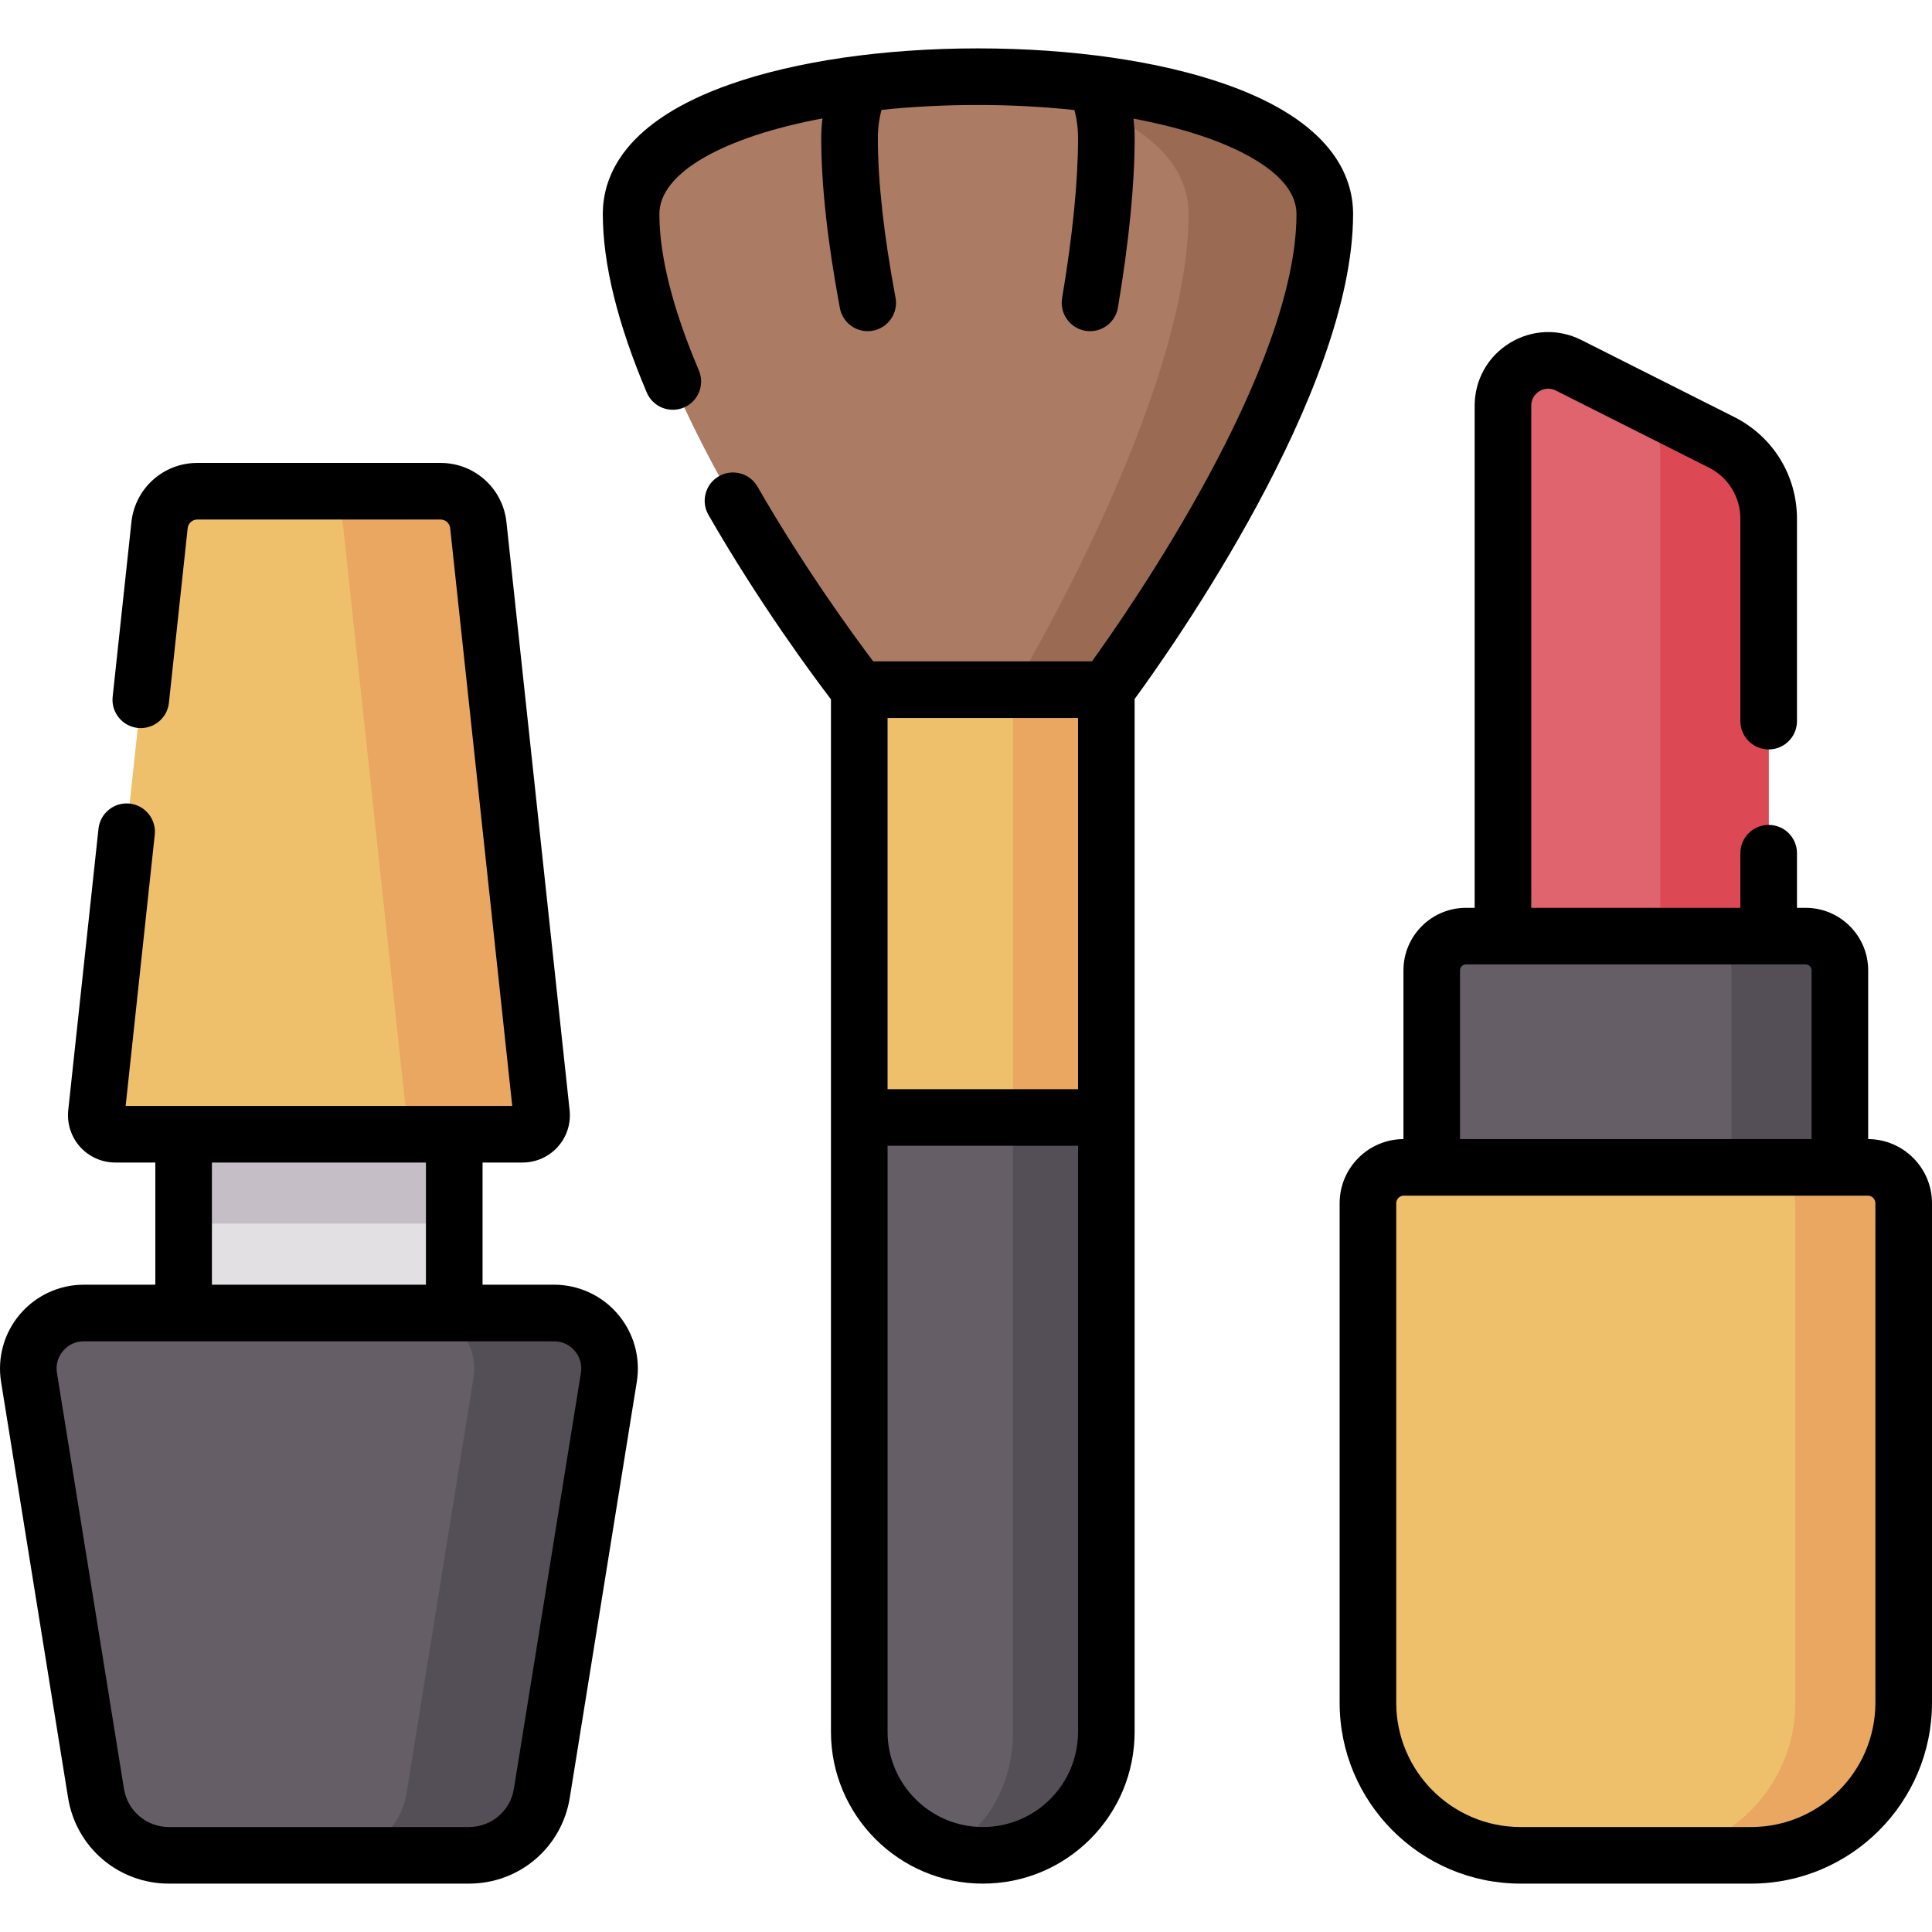 <svg width="90" height="90" viewBox="0 0 90 90" fill="none" xmlns="http://www.w3.org/2000/svg">
<g id="cosmetics_2681814" clip-path="url(#clip0_48_7404)">
<g id="Group">
<path id="Vector" d="M8.554 52.836H21.161V61.164H8.554V52.836Z" fill="#E3E0E4"/>
<path id="Vector_2" d="M8.554 52.836H21.161V57H8.554V52.836Z" fill="#C5BEC6"/>
<path id="Vector_3" d="M70.013 18.899V43.608H82.392V24.166C82.392 22.66 81.543 21.282 80.197 20.604L73.07 17.016C71.668 16.31 70.013 17.329 70.013 18.899Z" fill="#DF646E"/>
<path id="Vector_4" d="M80.197 20.605L76.517 18.752C77.042 19.436 77.343 20.284 77.343 21.178V43.608H82.391V24.166C82.392 22.66 81.543 21.282 80.197 20.605Z" fill="#DC4955"/>
<path id="Vector_5" d="M66.697 54.38V45.203C66.697 44.322 67.41 43.608 68.291 43.608H84.114C84.995 43.608 85.709 44.322 85.709 45.203V54.38H66.697Z" fill="#655E67"/>
<path id="Vector_6" d="M84.114 43.608H79.066C79.946 43.608 80.66 44.322 80.66 45.203V54.38H85.708V45.203C85.708 44.322 84.994 43.608 84.114 43.608Z" fill="#544F56"/>
<path id="Vector_7" d="M21.845 86.428H7.87C6.181 86.428 4.742 85.202 4.473 83.535L1.352 64.163C1.098 62.59 2.313 61.164 3.906 61.164H25.808C27.401 61.164 28.616 62.59 28.363 64.163L25.242 83.535C24.973 85.202 23.534 86.428 21.845 86.428Z" fill="#655E67"/>
<path id="Vector_8" d="M51.538 32.127V80.673C51.538 82.263 50.894 83.701 49.853 84.743C48.811 85.784 47.373 86.428 45.783 86.428C42.603 86.428 40.028 83.852 40.028 80.673V32.127H51.538Z" fill="#EEC06B"/>
<path id="Vector_9" d="M25.808 61.164H19.505C21.098 61.164 22.313 62.59 22.059 64.163L18.939 83.535C18.67 85.202 17.231 86.428 15.542 86.428H21.845C23.534 86.428 24.973 85.202 25.242 83.535L28.363 64.163C28.616 62.59 27.401 61.164 25.808 61.164Z" fill="#544F56"/>
<path id="Vector_10" d="M4.49 51.858L7.433 24.462C7.529 23.564 8.287 22.884 9.19 22.884H20.525C21.428 22.884 22.185 23.564 22.282 24.462L25.224 51.858C25.28 52.381 24.871 52.836 24.346 52.836H5.369C4.843 52.836 4.434 52.381 4.49 51.858Z" fill="#EEC06B"/>
<path id="Vector_11" d="M25.224 51.858L22.282 24.462C22.185 23.564 21.428 22.884 20.525 22.884H14.222C15.125 22.884 15.882 23.564 15.979 24.462L18.921 51.858C18.977 52.381 18.568 52.836 18.043 52.836H24.346C24.871 52.836 25.28 52.381 25.224 51.858Z" fill="#E9A761"/>
<path id="Vector_12" d="M47.19 32.127V80.673C47.19 82.263 46.672 83.701 45.836 84.743C45.327 85.376 44.699 85.861 43.999 86.145C44.56 86.328 45.16 86.428 45.783 86.428C47.373 86.428 48.811 85.784 49.853 84.743C50.893 83.701 51.538 82.263 51.538 80.673V32.127H47.19Z" fill="#E9A761"/>
<path id="Vector_13" d="M51.538 52.056V80.673C51.538 82.263 50.894 83.701 49.853 84.743C48.811 85.784 47.373 86.428 45.783 86.428C42.603 86.428 40.028 83.852 40.028 80.673V52.056H51.538Z" fill="#655E67"/>
<path id="Vector_14" d="M47.19 52.056V80.673C47.19 82.263 46.672 83.701 45.836 84.743C45.327 85.376 44.699 85.861 43.999 86.145C44.655 86.358 45.361 86.457 46.079 86.42C46.668 86.391 47.233 86.272 47.762 86.079C48.504 85.807 49.239 85.356 49.853 84.743C50.438 84.157 50.898 83.445 51.188 82.652C51.414 82.035 51.538 81.368 51.538 80.673V52.056H47.19Z" fill="#544F56"/>
<path id="Vector_15" d="M40.028 32.127C40.028 32.127 29.399 18.632 29.399 9.97C29.399 1.44 61.714 1.44 61.714 9.97C61.714 18.632 51.538 32.127 51.538 32.127H40.028Z" fill="#AB7B64"/>
<g id="Group_2">
<path id="Vector_16" d="M29.399 9.97C29.399 9.874 29.406 9.78 29.413 9.686C29.405 9.78 29.399 9.874 29.399 9.97Z" fill="#934C35"/>
<path id="Vector_17" d="M43.786 3.607C49.778 3.892 55.368 6.013 55.368 9.97C55.368 18.632 47.19 32.127 47.19 32.127H51.538C51.538 32.127 61.714 18.632 61.714 9.97C61.714 5.393 52.409 3.272 43.786 3.607Z" fill="#9A6A53"/>
</g>
<path id="Vector_18" d="M63.723 56.052V79.318C63.723 83.244 66.907 86.428 70.834 86.428H81.571C85.498 86.428 88.682 83.244 88.682 79.318V56.052C88.682 55.129 87.933 54.38 87.01 54.38H65.395C64.472 54.38 63.723 55.129 63.723 56.052Z" fill="#EEC06B"/>
<path id="Vector_19" d="M87.01 54.38H81.962C82.885 54.38 83.633 55.129 83.633 56.052V79.318C83.633 83.244 80.45 86.428 76.523 86.428H81.572C85.498 86.428 88.682 83.244 88.682 79.318V56.052C88.682 55.129 87.933 54.38 87.01 54.38Z" fill="#E9A761"/>
<g id="Group_3">
<path id="Vector_20" d="M25.808 59.846H22.479V54.155H24.346C24.97 54.155 25.567 53.888 25.984 53.424C26.401 52.96 26.602 52.338 26.535 51.718L23.592 24.321C23.424 22.75 22.105 21.565 20.525 21.565H9.189C7.609 21.565 6.291 22.75 6.122 24.321L5.248 32.458C5.17 33.182 5.694 33.832 6.418 33.91C7.141 33.987 7.792 33.464 7.869 32.74L8.743 24.602C8.768 24.374 8.96 24.202 9.189 24.202H20.525C20.755 24.202 20.946 24.374 20.971 24.602L23.862 51.518H5.853L7.209 38.886C7.287 38.162 6.763 37.512 6.039 37.434C5.318 37.356 4.666 37.88 4.588 38.604L3.179 51.718C3.113 52.338 3.314 52.96 3.73 53.425C4.147 53.889 4.745 54.155 5.368 54.155H7.236V59.846H3.906C2.76 59.846 1.676 60.347 0.933 61.219C0.189 62.092 -0.132 63.242 0.05 64.373L3.171 83.745C3.545 86.063 5.521 87.746 7.869 87.746H21.845C24.194 87.746 26.17 86.063 26.543 83.745L29.664 64.373C29.847 63.241 29.525 62.092 28.782 61.219C28.038 60.346 26.954 59.846 25.808 59.846ZM9.872 54.155H19.842V59.846H9.872V54.155ZM27.061 63.954L23.94 83.325C23.773 84.359 22.892 85.11 21.845 85.11H7.869C6.822 85.11 5.941 84.359 5.774 83.325L2.653 63.953C2.593 63.58 2.695 63.216 2.94 62.929C3.185 62.641 3.528 62.483 3.906 62.483H25.808C26.186 62.483 26.529 62.641 26.774 62.929C27.019 63.216 27.121 63.58 27.061 63.954Z" fill="black"/>
<path id="Vector_21" d="M63.032 9.97C63.032 8.166 62.003 5.653 57.102 3.928C54.035 2.848 49.934 2.254 45.556 2.254C41.178 2.254 37.078 2.848 34.01 3.928C29.109 5.653 28.081 8.166 28.081 9.97C28.081 12.287 28.77 15.085 30.129 18.286C30.413 18.956 31.188 19.269 31.858 18.984C32.528 18.7 32.84 17.926 32.556 17.255C31.336 14.382 30.717 11.931 30.717 9.97C30.717 8.028 33.748 6.374 38.312 5.517C38.276 5.822 38.257 6.133 38.257 6.452C38.257 8.615 38.549 11.273 39.125 14.351C39.244 14.985 39.797 15.427 40.419 15.427C40.5 15.427 40.581 15.42 40.663 15.405C41.379 15.271 41.851 14.582 41.717 13.866C41.171 10.947 40.894 8.453 40.894 6.452C40.894 5.976 40.952 5.53 41.065 5.119C42.477 4.97 43.984 4.89 45.556 4.89C47.093 4.89 48.609 4.972 50.05 5.126C50.162 5.535 50.219 5.978 50.219 6.452C50.219 8.45 49.969 10.953 49.477 13.891C49.357 14.609 49.842 15.289 50.56 15.409C50.633 15.421 50.707 15.428 50.779 15.428C51.411 15.428 51.97 14.971 52.078 14.327C52.594 11.245 52.856 8.595 52.856 6.452C52.856 6.136 52.837 5.828 52.802 5.526C54.062 5.763 55.221 6.061 56.226 6.415C57.783 6.963 60.395 8.154 60.395 9.97C60.395 17.163 52.693 28.276 50.868 30.809H40.678C39.779 29.618 37.456 26.442 35.288 22.671C34.926 22.04 34.12 21.822 33.488 22.185C32.857 22.548 32.64 23.354 33.002 23.985C35.383 28.127 37.88 31.491 38.709 32.577V80.673C38.709 84.573 41.882 87.746 45.782 87.746C47.67 87.746 49.446 87.011 50.786 85.674C52.12 84.337 52.855 82.56 52.855 80.673V32.562C54.519 30.293 63.032 18.268 63.032 9.97ZM41.346 33.446H50.219V50.738H41.346V33.446ZM48.922 83.81C48.082 84.648 46.967 85.11 45.783 85.11C43.336 85.11 41.346 83.119 41.346 80.673V53.374H50.22V80.673C50.219 81.857 49.758 82.972 48.922 83.81Z" fill="black"/>
<path id="Vector_22" d="M87.027 53.063V45.203C87.027 43.597 85.72 42.29 84.114 42.29H83.71V39.745C83.71 39.017 83.12 38.427 82.392 38.427C81.663 38.427 81.073 39.017 81.073 39.745V42.29H71.332V18.899C71.332 18.501 71.594 18.296 71.707 18.226C71.82 18.157 72.121 18.014 72.477 18.193L79.605 21.782C80.51 22.238 81.073 23.152 81.073 24.166V33.593C81.073 34.321 81.663 34.911 82.392 34.911C83.12 34.911 83.71 34.321 83.71 33.593V24.166C83.71 22.15 82.591 20.334 80.79 19.427L73.663 15.838C72.593 15.299 71.345 15.353 70.324 15.981C69.304 16.61 68.695 17.701 68.695 18.899V42.29H68.291C66.685 42.29 65.378 43.596 65.378 45.203V53.063C63.737 53.072 62.405 54.409 62.405 56.052V79.318C62.405 83.965 66.186 87.746 70.834 87.746H81.571C86.219 87.746 90 83.965 90 79.318V56.052C90 54.409 88.668 53.072 87.027 53.063ZM68.291 44.926H84.114C84.266 44.926 84.39 45.05 84.39 45.203V53.062H68.014V45.203C68.015 45.05 68.139 44.926 68.291 44.926ZM87.363 79.318C87.363 82.511 84.765 85.11 81.571 85.11H70.834C67.64 85.11 65.042 82.511 65.042 79.318V56.052C65.042 55.857 65.2 55.699 65.395 55.699H87.01C87.205 55.699 87.363 55.857 87.363 56.052V79.318Z" fill="black"/>
</g>
</g>
</g>
<defs>
<clipPath id="clip0_48_7404">
<rect width="90" height="90" fill="white"/>
</clipPath>
</defs>
</svg>
